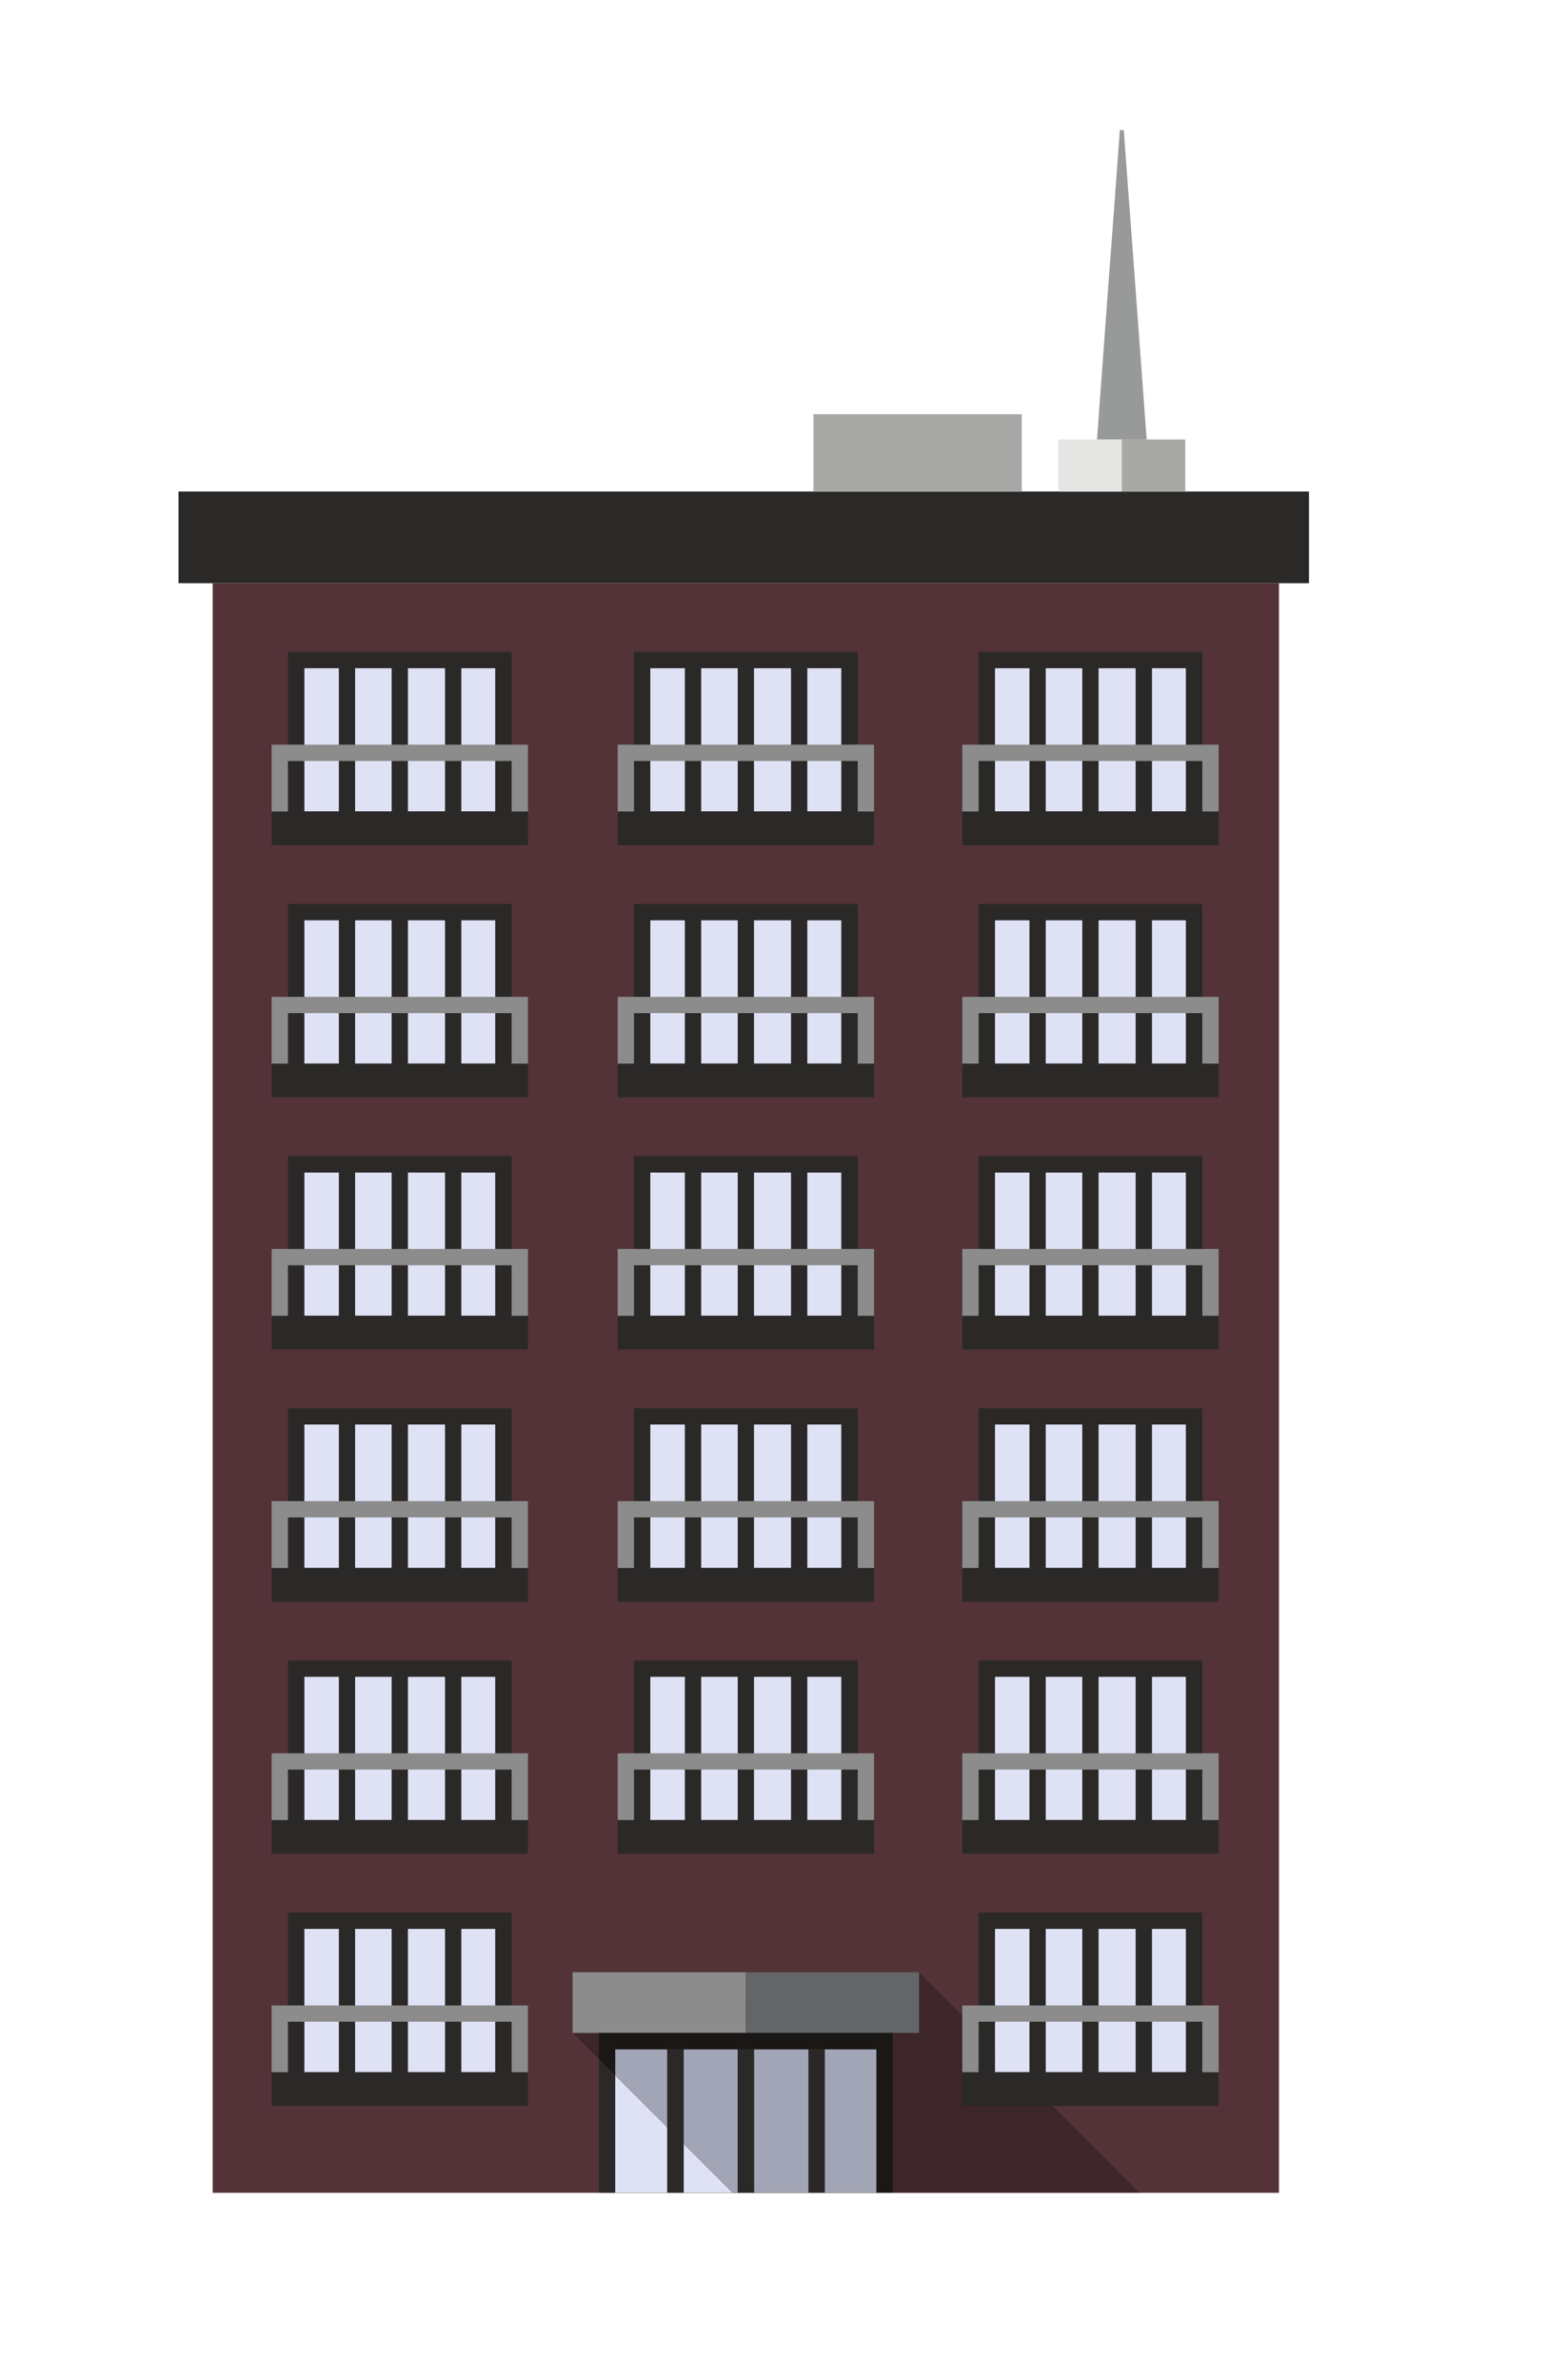 <?xml version="1.0" standalone="no"?><!-- Generator: Gravit.io --><svg xmlns="http://www.w3.org/2000/svg" xmlns:xlink="http://www.w3.org/1999/xlink" style="isolation:isolate" viewBox="0 0 130 200" width="130" height="200"><defs><clipPath id="_clipPath_tTJy6pXAN8i3ykuyAEtc0BCdH6CvRWRy"><rect width="130" height="200"/></clipPath></defs><g clip-path="url(#_clipPath_tTJy6pXAN8i3ykuyAEtc0BCdH6CvRWRy)"><clipPath id="_clipPath_FDJC1x0KnhYoTFf3DWjal7RJFcx9JK09"><rect x="0" y="0" width="130" height="200" transform="matrix(1,0,0,1,0,0)" fill="rgb(255,255,255)"/></clipPath><g clip-path="url(#_clipPath_FDJC1x0KnhYoTFf3DWjal7RJFcx9JK09)"><g><g><path d=" M 107.475 49.007 L 17.873 49.007 L 17.873 184.263 L 107.475 184.263 L 107.475 49.007 Z " fill="rgb(83,51,55)"/><path d=" M 95.745 184.245 L 61.556 184.245 L 48.119 170.828 L 77.229 165.729 L 95.745 184.245 Z " fill="rgb(61,38,41)"/><path d=" M 110 49.007 L 15 49.007 L 15 41.304 L 110 41.304 L 110 49.007 Z " fill="rgb(42,41,40)"/><path d=" M 25.565 68.189 L 41.628 68.189 L 41.628 56.141 L 25.565 56.141 L 25.565 68.189 L 25.565 68.189 Z " fill="rgb(223,226,244)"/><path d=" M 25.565 56.141 L 28.473 56.141 L 28.473 68.189 L 25.565 68.189 L 25.565 56.141 L 25.565 56.141 Z  M 29.843 56.141 L 32.912 56.141 L 32.912 68.189 L 29.843 68.189 L 29.843 56.141 L 29.843 56.141 Z  M 34.281 56.141 L 37.396 56.141 L 37.396 68.189 L 34.281 68.189 L 34.281 56.141 L 34.281 56.141 Z  M 38.764 56.141 L 41.628 56.141 L 41.628 68.189 L 38.764 68.189 L 38.764 56.141 L 38.764 56.141 Z  M 42.997 68.189 L 42.997 54.773 L 24.196 54.773 L 24.196 68.189 L 22.827 68.189 L 22.827 71.019 L 44.367 71.019 L 44.367 68.189 L 42.997 68.189 L 42.997 68.189 Z " fill="rgb(42,41,40)"/><path d=" M 22.827 62.576 L 22.827 68.189 L 24.196 68.189 L 24.196 63.945 L 42.997 63.945 L 42.997 68.189 L 44.367 68.189 L 44.367 63.945 L 44.367 62.576 L 22.827 62.576 Z " fill="rgb(139,140,139)"/><path d=" M 83.601 68.189 L 99.664 68.189 L 99.664 56.141 L 83.601 56.141 L 83.601 68.189 L 83.601 68.189 Z " fill="rgb(223,226,244)"/><path d=" M 83.601 56.141 L 86.511 56.141 L 86.511 68.189 L 83.601 68.189 L 83.601 56.141 L 83.601 56.141 Z  M 87.879 56.141 L 90.949 56.141 L 90.949 68.189 L 87.879 68.189 L 87.879 56.141 L 87.879 56.141 Z  M 92.316 56.141 L 95.431 56.141 L 95.431 68.189 L 92.316 68.189 L 92.316 56.141 L 92.316 56.141 Z  M 96.803 56.141 L 99.664 56.141 L 99.664 68.189 L 96.803 68.189 L 96.803 56.141 L 96.803 56.141 Z  M 101.035 68.189 L 101.035 54.773 L 82.232 54.773 L 82.232 68.189 L 80.863 68.189 L 80.863 71.019 L 102.403 71.019 L 102.403 68.189 L 101.035 68.189 L 101.035 68.189 Z " fill="rgb(42,41,40)"/><path d=" M 80.863 62.576 L 80.863 68.189 L 82.232 68.189 L 82.232 63.945 L 101.035 63.945 L 101.035 68.189 L 102.403 68.189 L 102.403 63.945 L 102.403 62.576 L 80.863 62.576 L 80.863 62.576 Z " fill="rgb(139,140,139)"/><path d=" M 54.644 68.189 L 70.705 68.189 L 70.705 56.141 L 54.644 56.141 L 54.644 68.189 L 54.644 68.189 Z " fill="rgb(223,226,244)"/><path d=" M 54.644 56.141 L 57.552 56.141 L 57.552 68.189 L 54.644 68.189 L 54.644 56.141 L 54.644 56.141 Z  M 58.921 56.141 L 61.991 56.141 L 61.991 68.189 L 58.921 68.189 L 58.921 56.141 L 58.921 56.141 Z  M 63.359 56.141 L 66.475 56.141 L 66.475 68.189 L 63.359 68.189 L 63.359 56.141 L 63.359 56.141 Z  M 67.844 56.141 L 70.705 56.141 L 70.705 68.189 L 67.844 68.189 L 67.844 56.141 L 67.844 56.141 Z  M 72.076 68.189 L 72.076 54.773 L 53.273 54.773 L 53.273 68.189 L 51.905 68.189 L 51.905 71.019 L 73.445 71.019 L 73.445 68.189 L 72.076 68.189 L 72.076 68.189 Z " fill="rgb(42,41,40)"/><path d=" M 51.905 62.576 L 51.905 68.189 L 53.273 68.189 L 53.273 63.945 L 72.076 63.945 L 72.076 68.189 L 73.445 68.189 L 73.445 63.945 L 73.445 62.576 L 51.905 62.576 L 51.905 62.576 Z " fill="rgb(139,140,139)"/><path d=" M 25.565 89.377 L 41.628 89.377 L 41.628 77.329 L 25.565 77.329 L 25.565 89.377 L 25.565 89.377 Z " fill="rgb(223,226,244)"/><path d=" M 25.565 77.329 L 28.473 77.329 L 28.473 89.377 L 25.565 89.377 L 25.565 77.329 L 25.565 77.329 Z  M 29.843 77.329 L 32.912 77.329 L 32.912 89.377 L 29.843 89.377 L 29.843 77.329 L 29.843 77.329 Z  M 34.281 77.329 L 37.396 77.329 L 37.396 89.377 L 34.281 89.377 L 34.281 77.329 L 34.281 77.329 Z  M 38.764 77.329 L 41.628 77.329 L 41.628 89.377 L 38.764 89.377 L 38.764 77.329 L 38.764 77.329 Z  M 42.997 89.377 L 42.997 75.96 L 24.196 75.96 L 24.196 89.377 L 22.827 89.377 L 22.827 92.207 L 44.367 92.207 L 44.367 89.377 L 42.997 89.377 L 42.997 89.377 Z " fill="rgb(42,41,40)"/><path d=" M 22.827 83.764 L 22.827 89.377 L 24.196 89.377 L 24.196 85.133 L 42.997 85.133 L 42.997 89.377 L 44.367 89.377 L 44.367 85.133 L 44.367 83.764 L 22.827 83.764 Z " fill="rgb(139,140,139)"/><path d=" M 83.601 89.377 L 99.664 89.377 L 99.664 77.329 L 83.601 77.329 L 83.601 89.377 L 83.601 89.377 Z " fill="rgb(223,226,244)"/><path d=" M 83.601 77.329 L 86.511 77.329 L 86.511 89.377 L 83.601 89.377 L 83.601 77.329 L 83.601 77.329 Z  M 87.879 77.329 L 90.949 77.329 L 90.949 89.377 L 87.879 89.377 L 87.879 77.329 L 87.879 77.329 Z  M 92.316 77.329 L 95.431 77.329 L 95.431 89.377 L 92.316 89.377 L 92.316 77.329 L 92.316 77.329 Z  M 96.803 77.329 L 99.664 77.329 L 99.664 89.377 L 96.803 89.377 L 96.803 77.329 L 96.803 77.329 Z  M 101.035 89.377 L 101.035 75.96 L 82.232 75.96 L 82.232 89.377 L 80.863 89.377 L 80.863 92.207 L 102.403 92.207 L 102.403 89.377 L 101.035 89.377 L 101.035 89.377 Z " fill="rgb(42,41,40)"/><path d=" M 80.863 83.764 L 80.863 89.377 L 82.232 89.377 L 82.232 85.133 L 101.035 85.133 L 101.035 89.377 L 102.403 89.377 L 102.403 85.133 L 102.403 83.764 L 80.863 83.764 L 80.863 83.764 Z " fill="rgb(139,140,139)"/><path d=" M 54.644 89.377 L 70.705 89.377 L 70.705 77.329 L 54.644 77.329 L 54.644 89.377 L 54.644 89.377 Z " fill="rgb(223,226,244)"/><path d=" M 54.644 77.329 L 57.552 77.329 L 57.552 89.377 L 54.644 89.377 L 54.644 77.329 L 54.644 77.329 Z  M 58.921 77.329 L 61.991 77.329 L 61.991 89.377 L 58.921 89.377 L 58.921 77.329 L 58.921 77.329 Z  M 63.359 77.329 L 66.475 77.329 L 66.475 89.377 L 63.359 89.377 L 63.359 77.329 L 63.359 77.329 Z  M 67.844 77.329 L 70.705 77.329 L 70.705 89.377 L 67.844 89.377 L 67.844 77.329 L 67.844 77.329 Z  M 72.076 89.377 L 72.076 75.96 L 53.273 75.96 L 53.273 89.377 L 51.905 89.377 L 51.905 92.207 L 73.445 92.207 L 73.445 89.377 L 72.076 89.377 L 72.076 89.377 Z " fill="rgb(42,41,40)"/><path d=" M 51.905 83.764 L 51.905 89.377 L 53.273 89.377 L 53.273 85.133 L 72.076 85.133 L 72.076 89.377 L 73.445 89.377 L 73.445 85.133 L 73.445 83.764 L 51.905 83.764 L 51.905 83.764 Z " fill="rgb(139,140,139)"/><path d=" M 25.565 110.565 L 41.628 110.565 L 41.628 98.517 L 25.565 98.517 L 25.565 110.565 L 25.565 110.565 Z " fill="rgb(223,226,244)"/><path d=" M 25.565 98.517 L 28.473 98.517 L 28.473 110.565 L 25.565 110.565 L 25.565 98.517 L 25.565 98.517 Z  M 29.843 98.517 L 32.912 98.517 L 32.912 110.565 L 29.843 110.565 L 29.843 98.517 L 29.843 98.517 Z  M 34.281 98.517 L 37.396 98.517 L 37.396 110.565 L 34.281 110.565 L 34.281 98.517 L 34.281 98.517 Z  M 38.764 98.517 L 41.628 98.517 L 41.628 110.565 L 38.764 110.565 L 38.764 98.517 L 38.764 98.517 Z  M 42.997 110.565 L 42.997 97.148 L 24.196 97.148 L 24.196 110.565 L 22.827 110.565 L 22.827 113.395 L 44.367 113.395 L 44.367 110.565 L 42.997 110.565 Z " fill="rgb(42,41,40)"/><path d=" M 22.827 104.952 L 22.827 110.565 L 24.196 110.565 L 24.196 106.321 L 42.997 106.321 L 42.997 110.565 L 44.367 110.565 L 44.367 106.321 L 44.367 104.952 L 22.827 104.952 Z " fill="rgb(139,140,139)"/><path d=" M 83.601 110.565 L 99.664 110.565 L 99.664 98.517 L 83.601 98.517 L 83.601 110.565 L 83.601 110.565 Z " fill="rgb(223,226,244)"/><path d=" M 83.601 98.517 L 86.511 98.517 L 86.511 110.565 L 83.601 110.565 L 83.601 98.517 L 83.601 98.517 Z  M 87.879 98.517 L 90.949 98.517 L 90.949 110.565 L 87.879 110.565 L 87.879 98.517 L 87.879 98.517 Z  M 92.316 98.517 L 95.431 98.517 L 95.431 110.565 L 92.316 110.565 L 92.316 98.517 L 92.316 98.517 Z  M 96.803 98.517 L 99.664 98.517 L 99.664 110.565 L 96.803 110.565 L 96.803 98.517 L 96.803 98.517 Z  M 101.035 110.565 L 101.035 97.148 L 82.232 97.148 L 82.232 110.565 L 80.863 110.565 L 80.863 113.395 L 102.403 113.395 L 102.403 110.565 L 101.035 110.565 Z " fill="rgb(42,41,40)"/><path d=" M 80.863 104.952 L 80.863 110.565 L 82.232 110.565 L 82.232 106.321 L 101.035 106.321 L 101.035 110.565 L 102.403 110.565 L 102.403 106.321 L 102.403 104.952 L 80.863 104.952 L 80.863 104.952 Z " fill="rgb(139,140,139)"/><path d=" M 54.644 110.565 L 70.705 110.565 L 70.705 98.517 L 54.644 98.517 L 54.644 110.565 L 54.644 110.565 Z " fill="rgb(223,226,244)"/><path d=" M 54.644 98.517 L 57.552 98.517 L 57.552 110.565 L 54.644 110.565 L 54.644 98.517 L 54.644 98.517 Z  M 58.921 98.517 L 61.991 98.517 L 61.991 110.565 L 58.921 110.565 L 58.921 98.517 L 58.921 98.517 Z  M 63.359 98.517 L 66.475 98.517 L 66.475 110.565 L 63.359 110.565 L 63.359 98.517 L 63.359 98.517 Z  M 67.844 98.517 L 70.705 98.517 L 70.705 110.565 L 67.844 110.565 L 67.844 98.517 L 67.844 98.517 Z  M 72.076 110.565 L 72.076 97.148 L 53.273 97.148 L 53.273 110.565 L 51.905 110.565 L 51.905 113.395 L 73.445 113.395 L 73.445 110.565 L 72.076 110.565 Z " fill="rgb(42,41,40)"/><path d=" M 51.905 104.952 L 51.905 110.565 L 53.273 110.565 L 53.273 106.321 L 72.076 106.321 L 72.076 110.565 L 73.445 110.565 L 73.445 106.321 L 73.445 104.952 L 51.905 104.952 L 51.905 104.952 Z " fill="rgb(139,140,139)"/><path d=" M 25.565 131.753 L 41.628 131.753 L 41.628 119.705 L 25.565 119.705 L 25.565 131.753 L 25.565 131.753 Z " fill="rgb(223,226,244)"/><path d=" M 25.565 119.705 L 28.473 119.705 L 28.473 131.753 L 25.565 131.753 L 25.565 119.705 L 25.565 119.705 Z  M 29.843 119.705 L 32.912 119.705 L 32.912 131.753 L 29.843 131.753 L 29.843 119.705 L 29.843 119.705 Z  M 34.281 119.705 L 37.396 119.705 L 37.396 131.753 L 34.281 131.753 L 34.281 119.705 L 34.281 119.705 Z  M 38.764 119.705 L 41.628 119.705 L 41.628 131.753 L 38.764 131.753 L 38.764 119.705 L 38.764 119.705 Z  M 42.997 131.753 L 42.997 118.336 L 24.196 118.336 L 24.196 131.753 L 22.827 131.753 L 22.827 134.583 L 44.367 134.583 L 44.367 131.753 L 42.997 131.753 L 42.997 131.753 Z " fill="rgb(42,41,40)"/><path d=" M 22.827 126.14 L 22.827 131.753 L 24.196 131.753 L 24.196 127.508 L 42.997 127.508 L 42.997 131.753 L 44.367 131.753 L 44.367 127.508 L 44.367 126.14 L 22.827 126.14 Z " fill="rgb(139,140,139)"/><path d=" M 83.601 131.753 L 99.664 131.753 L 99.664 119.705 L 83.601 119.705 L 83.601 131.753 L 83.601 131.753 Z " fill="rgb(223,226,244)"/><path d=" M 83.601 119.705 L 86.511 119.705 L 86.511 131.753 L 83.601 131.753 L 83.601 119.705 L 83.601 119.705 Z  M 87.879 119.705 L 90.949 119.705 L 90.949 131.753 L 87.879 131.753 L 87.879 119.705 L 87.879 119.705 Z  M 92.316 119.705 L 95.431 119.705 L 95.431 131.753 L 92.316 131.753 L 92.316 119.705 L 92.316 119.705 Z  M 96.803 119.705 L 99.664 119.705 L 99.664 131.753 L 96.803 131.753 L 96.803 119.705 L 96.803 119.705 Z  M 101.035 131.753 L 101.035 118.336 L 82.232 118.336 L 82.232 131.753 L 80.863 131.753 L 80.863 134.583 L 102.403 134.583 L 102.403 131.753 L 101.035 131.753 L 101.035 131.753 Z " fill="rgb(42,41,40)"/><path d=" M 80.863 126.14 L 80.863 131.753 L 82.232 131.753 L 82.232 127.508 L 101.035 127.508 L 101.035 131.753 L 102.403 131.753 L 102.403 127.508 L 102.403 126.14 L 80.863 126.14 Z " fill="rgb(139,140,139)"/><path d=" M 54.644 131.753 L 70.705 131.753 L 70.705 119.705 L 54.644 119.705 L 54.644 131.753 L 54.644 131.753 Z " fill="rgb(223,226,244)"/><path d=" M 54.644 119.705 L 57.552 119.705 L 57.552 131.753 L 54.644 131.753 L 54.644 119.705 L 54.644 119.705 Z  M 58.921 119.705 L 61.991 119.705 L 61.991 131.753 L 58.921 131.753 L 58.921 119.705 L 58.921 119.705 Z  M 63.359 119.705 L 66.475 119.705 L 66.475 131.753 L 63.359 131.753 L 63.359 119.705 L 63.359 119.705 Z  M 67.844 119.705 L 70.705 119.705 L 70.705 131.753 L 67.844 131.753 L 67.844 119.705 L 67.844 119.705 Z  M 72.076 131.753 L 72.076 118.336 L 53.273 118.336 L 53.273 131.753 L 51.905 131.753 L 51.905 134.583 L 73.445 134.583 L 73.445 131.753 L 72.076 131.753 L 72.076 131.753 Z " fill="rgb(42,41,40)"/><path d=" M 51.905 126.14 L 51.905 131.753 L 53.273 131.753 L 53.273 127.508 L 72.076 127.508 L 72.076 131.753 L 73.445 131.753 L 73.445 127.508 L 73.445 126.14 L 51.905 126.14 Z " fill="rgb(139,140,139)"/><path d=" M 25.565 152.941 L 41.628 152.941 L 41.628 140.893 L 25.565 140.893 L 25.565 152.941 Z " fill="rgb(223,226,244)"/><path d=" M 25.565 140.893 L 28.473 140.893 L 28.473 152.941 L 25.565 152.941 L 25.565 140.893 L 25.565 140.893 Z  M 29.843 140.893 L 32.912 140.893 L 32.912 152.941 L 29.843 152.941 L 29.843 140.893 L 29.843 140.893 Z  M 34.281 140.893 L 37.396 140.893 L 37.396 152.941 L 34.281 152.941 L 34.281 140.893 L 34.281 140.893 Z  M 38.764 140.893 L 41.628 140.893 L 41.628 152.941 L 38.764 152.941 L 38.764 140.893 L 38.764 140.893 Z  M 42.997 152.941 L 42.997 139.524 L 24.196 139.524 L 24.196 152.941 L 22.827 152.941 L 22.827 155.769 L 44.367 155.769 L 44.367 152.941 L 42.997 152.941 Z " fill="rgb(42,41,40)"/><path d=" M 22.827 147.328 L 22.827 152.941 L 24.196 152.941 L 24.196 148.697 L 42.997 148.697 L 42.997 152.941 L 44.367 152.941 L 44.367 148.697 L 44.367 147.328 L 22.827 147.328 Z " fill="rgb(139,140,139)"/><path d=" M 83.601 152.941 L 99.664 152.941 L 99.664 140.893 L 83.601 140.893 L 83.601 152.941 Z " fill="rgb(223,226,244)"/><path d=" M 83.601 140.893 L 86.511 140.893 L 86.511 152.941 L 83.601 152.941 L 83.601 140.893 L 83.601 140.893 Z  M 87.879 140.893 L 90.949 140.893 L 90.949 152.941 L 87.879 152.941 L 87.879 140.893 L 87.879 140.893 Z  M 92.316 140.893 L 95.431 140.893 L 95.431 152.941 L 92.316 152.941 L 92.316 140.893 L 92.316 140.893 Z  M 96.803 140.893 L 99.664 140.893 L 99.664 152.941 L 96.803 152.941 L 96.803 140.893 L 96.803 140.893 Z  M 101.035 152.941 L 101.035 139.524 L 82.232 139.524 L 82.232 152.941 L 80.863 152.941 L 80.863 155.769 L 102.403 155.769 L 102.403 152.941 L 101.035 152.941 Z " fill="rgb(42,41,40)"/><path d=" M 80.863 147.328 L 80.863 152.941 L 82.232 152.941 L 82.232 148.697 L 101.035 148.697 L 101.035 152.941 L 102.403 152.941 L 102.403 148.697 L 102.403 147.328 L 80.863 147.328 L 80.863 147.328 Z " fill="rgb(139,140,139)"/><path d=" M 54.644 152.941 L 70.705 152.941 L 70.705 140.893 L 54.644 140.893 L 54.644 152.941 Z " fill="rgb(223,226,244)"/><path d=" M 54.644 140.893 L 57.552 140.893 L 57.552 152.941 L 54.644 152.941 L 54.644 140.893 L 54.644 140.893 Z  M 58.921 140.893 L 61.991 140.893 L 61.991 152.941 L 58.921 152.941 L 58.921 140.893 L 58.921 140.893 Z  M 63.359 140.893 L 66.475 140.893 L 66.475 152.941 L 63.359 152.941 L 63.359 140.893 L 63.359 140.893 Z  M 67.844 140.893 L 70.705 140.893 L 70.705 152.941 L 67.844 152.941 L 67.844 140.893 L 67.844 140.893 Z  M 72.076 152.941 L 72.076 139.524 L 53.273 139.524 L 53.273 152.941 L 51.905 152.941 L 51.905 155.769 L 73.445 155.769 L 73.445 152.941 L 72.076 152.941 Z " fill="rgb(42,41,40)"/><path d=" M 51.905 147.328 L 51.905 152.941 L 53.273 152.941 L 53.273 148.697 L 72.076 148.697 L 72.076 152.941 L 73.445 152.941 L 73.445 148.697 L 73.445 147.328 L 51.905 147.328 L 51.905 147.328 Z " fill="rgb(139,140,139)"/><path d=" M 25.565 174.129 L 41.628 174.129 L 41.628 162.081 L 25.565 162.081 L 25.565 174.129 L 25.565 174.129 Z " fill="rgb(223,226,244)"/><path d=" M 25.565 162.081 L 28.473 162.081 L 28.473 174.129 L 25.565 174.129 L 25.565 162.081 L 25.565 162.081 Z  M 29.843 162.081 L 32.912 162.081 L 32.912 174.129 L 29.843 174.129 L 29.843 162.081 L 29.843 162.081 Z  M 34.281 162.081 L 37.396 162.081 L 37.396 174.129 L 34.281 174.129 L 34.281 162.081 L 34.281 162.081 Z  M 38.764 162.081 L 41.628 162.081 L 41.628 174.129 L 38.764 174.129 L 38.764 162.081 L 38.764 162.081 Z  M 42.997 174.129 L 42.997 160.712 L 24.196 160.712 L 24.196 174.129 L 22.827 174.129 L 22.827 176.956 L 44.367 176.956 L 44.367 174.129 L 42.997 174.129 L 42.997 174.129 Z " fill="rgb(42,41,40)"/><path d=" M 22.827 168.516 L 22.827 174.129 L 24.196 174.129 L 24.196 169.887 L 42.997 169.887 L 42.997 174.129 L 44.367 174.129 L 44.367 169.887 L 44.367 168.516 L 22.827 168.516 Z " fill="rgb(139,140,139)"/><path d=" M 83.601 174.129 L 99.664 174.129 L 99.664 162.081 L 83.601 162.081 L 83.601 174.129 L 83.601 174.129 Z " fill="rgb(223,226,244)"/><path d=" M 83.601 162.081 L 86.511 162.081 L 86.511 174.129 L 83.601 174.129 L 83.601 162.081 L 83.601 162.081 Z  M 87.879 162.081 L 90.949 162.081 L 90.949 174.129 L 87.879 174.129 L 87.879 162.081 L 87.879 162.081 Z  M 92.316 162.081 L 95.431 162.081 L 95.431 174.129 L 92.316 174.129 L 92.316 162.081 L 92.316 162.081 Z  M 96.803 162.081 L 99.664 162.081 L 99.664 174.129 L 96.803 174.129 L 96.803 162.081 L 96.803 162.081 Z  M 101.035 174.129 L 101.035 160.712 L 82.232 160.712 L 82.232 174.129 L 80.863 174.129 L 80.863 176.956 L 102.403 176.956 L 102.403 174.129 L 101.035 174.129 L 101.035 174.129 Z " fill="rgb(42,41,40)"/><path d=" M 80.863 168.516 L 80.863 174.129 L 82.232 174.129 L 82.232 169.887 L 101.035 169.887 L 101.035 174.129 L 102.403 174.129 L 102.403 169.887 L 102.403 168.516 L 80.863 168.516 L 80.863 168.516 Z " fill="rgb(139,140,139)"/><path d=" M 48.119 165.729 L 48.119 170.828 L 62.673 170.828 L 62.673 165.729 L 48.119 165.729 L 48.119 165.729 Z " fill="rgb(139,140,139)"/><path d=" M 77.229 165.729 L 62.673 165.729 L 62.673 170.828 L 77.229 170.828 L 77.229 165.729 L 77.229 165.729 Z " fill="rgb(99,101,102)"/><path d=" M 57.447 172.199 L 57.447 180.156 L 61.537 184.245 L 61.991 184.245 L 61.991 172.199 L 57.447 172.199 Z " fill="rgb(162,165,181)"/><path d=" M 56.077 172.199 L 51.695 172.199 L 51.695 174.403 L 56.077 178.784 L 56.077 172.199 Z " fill="rgb(162,165,181)"/><path d=" M 51.695 174.403 L 51.695 184.245 L 56.077 184.245 L 56.077 178.784 L 51.695 174.403 L 51.695 174.403 Z " fill="rgb(223,226,244)"/><path d=" M 57.447 184.245 L 61.537 184.245 L 57.447 180.156 L 57.447 184.245 L 57.447 184.245 Z " fill="rgb(223,226,244)"/><path d=" M 63.359 172.199 L 63.359 184.245 L 67.947 184.245 L 67.947 172.199 L 63.359 172.199 L 63.359 172.199 Z " fill="rgb(162,165,181)"/><path d=" M 69.316 172.199 L 69.316 184.245 L 73.652 184.245 L 73.652 172.199 L 69.316 172.199 L 69.316 172.199 Z " fill="rgb(162,165,181)"/><path d=" M 50.324 170.828 L 50.324 173.033 L 51.695 174.403 L 51.695 172.199 L 56.077 172.199 L 57.447 172.199 L 61.991 172.199 L 63.359 172.199 L 67.947 172.199 L 69.316 172.199 L 73.652 172.199 L 73.652 184.245 L 75.023 184.245 L 75.023 170.828 L 50.324 170.828 Z " fill="rgb(26,24,23)"/><path d=" M 50.324 173.033 L 50.324 184.245 L 51.695 184.245 L 51.695 174.403 L 50.324 173.033 L 50.324 173.033 Z " fill="rgb(42,41,40)"/><path d=" M 57.447 180.156 L 57.447 172.199 L 56.077 172.199 L 56.077 178.784 L 57.447 180.156 L 57.447 180.156 Z " fill="rgb(42,41,40)"/><path d=" M 56.077 178.784 L 56.077 184.245 L 57.447 184.245 L 57.447 180.156 L 56.077 178.784 L 56.077 178.784 Z " fill="rgb(42,41,40)"/><path d=" M 61.991 172.199 L 61.991 184.245 L 63.359 184.245 L 63.359 172.199 L 61.991 172.199 L 61.991 172.199 Z " fill="rgb(42,41,40)"/><path d=" M 67.947 172.199 L 67.947 184.245 L 69.316 184.245 L 69.316 172.199 L 67.947 172.199 L 67.947 172.199 Z " fill="rgb(42,41,40)"/><path d=" M 94.435 10.933 L 94.105 10.933 L 92.183 36.929 L 96.36 36.929 L 94.435 10.933 L 94.435 10.933 Z " fill="rgb(152,153,153)"/><path d=" M 88.935 36.929 L 88.935 41.304 L 94.271 41.304 L 94.271 36.929 L 88.935 36.929 L 88.935 36.929 Z " fill="rgb(229,229,228)"/><path d=" M 99.607 36.929 L 94.271 36.929 L 94.271 41.304 L 99.607 41.304 L 99.607 36.929 L 99.607 36.929 Z " fill="rgb(168,168,166)"/><path d=" M 68.357 34.811 L 85.861 34.811 L 85.861 41.304 L 68.357 41.304 L 68.357 34.811 L 68.357 34.811 Z " fill="rgb(168,168,166)"/><line x1="-223.102" y1="389.96" x2="-223.102" y2="394"/><path d=" M -223.114 387.417 L -223.114 389.96 L -223.102 389.96 L -223.102 387.417 L -223.114 387.417 L -223.114 387.417 Z " fill="rgb(55,68,75)"/><line x1="-223.102" y1="387.417" x2="-223.102" y2="389.96"/></g></g></g></g></svg>